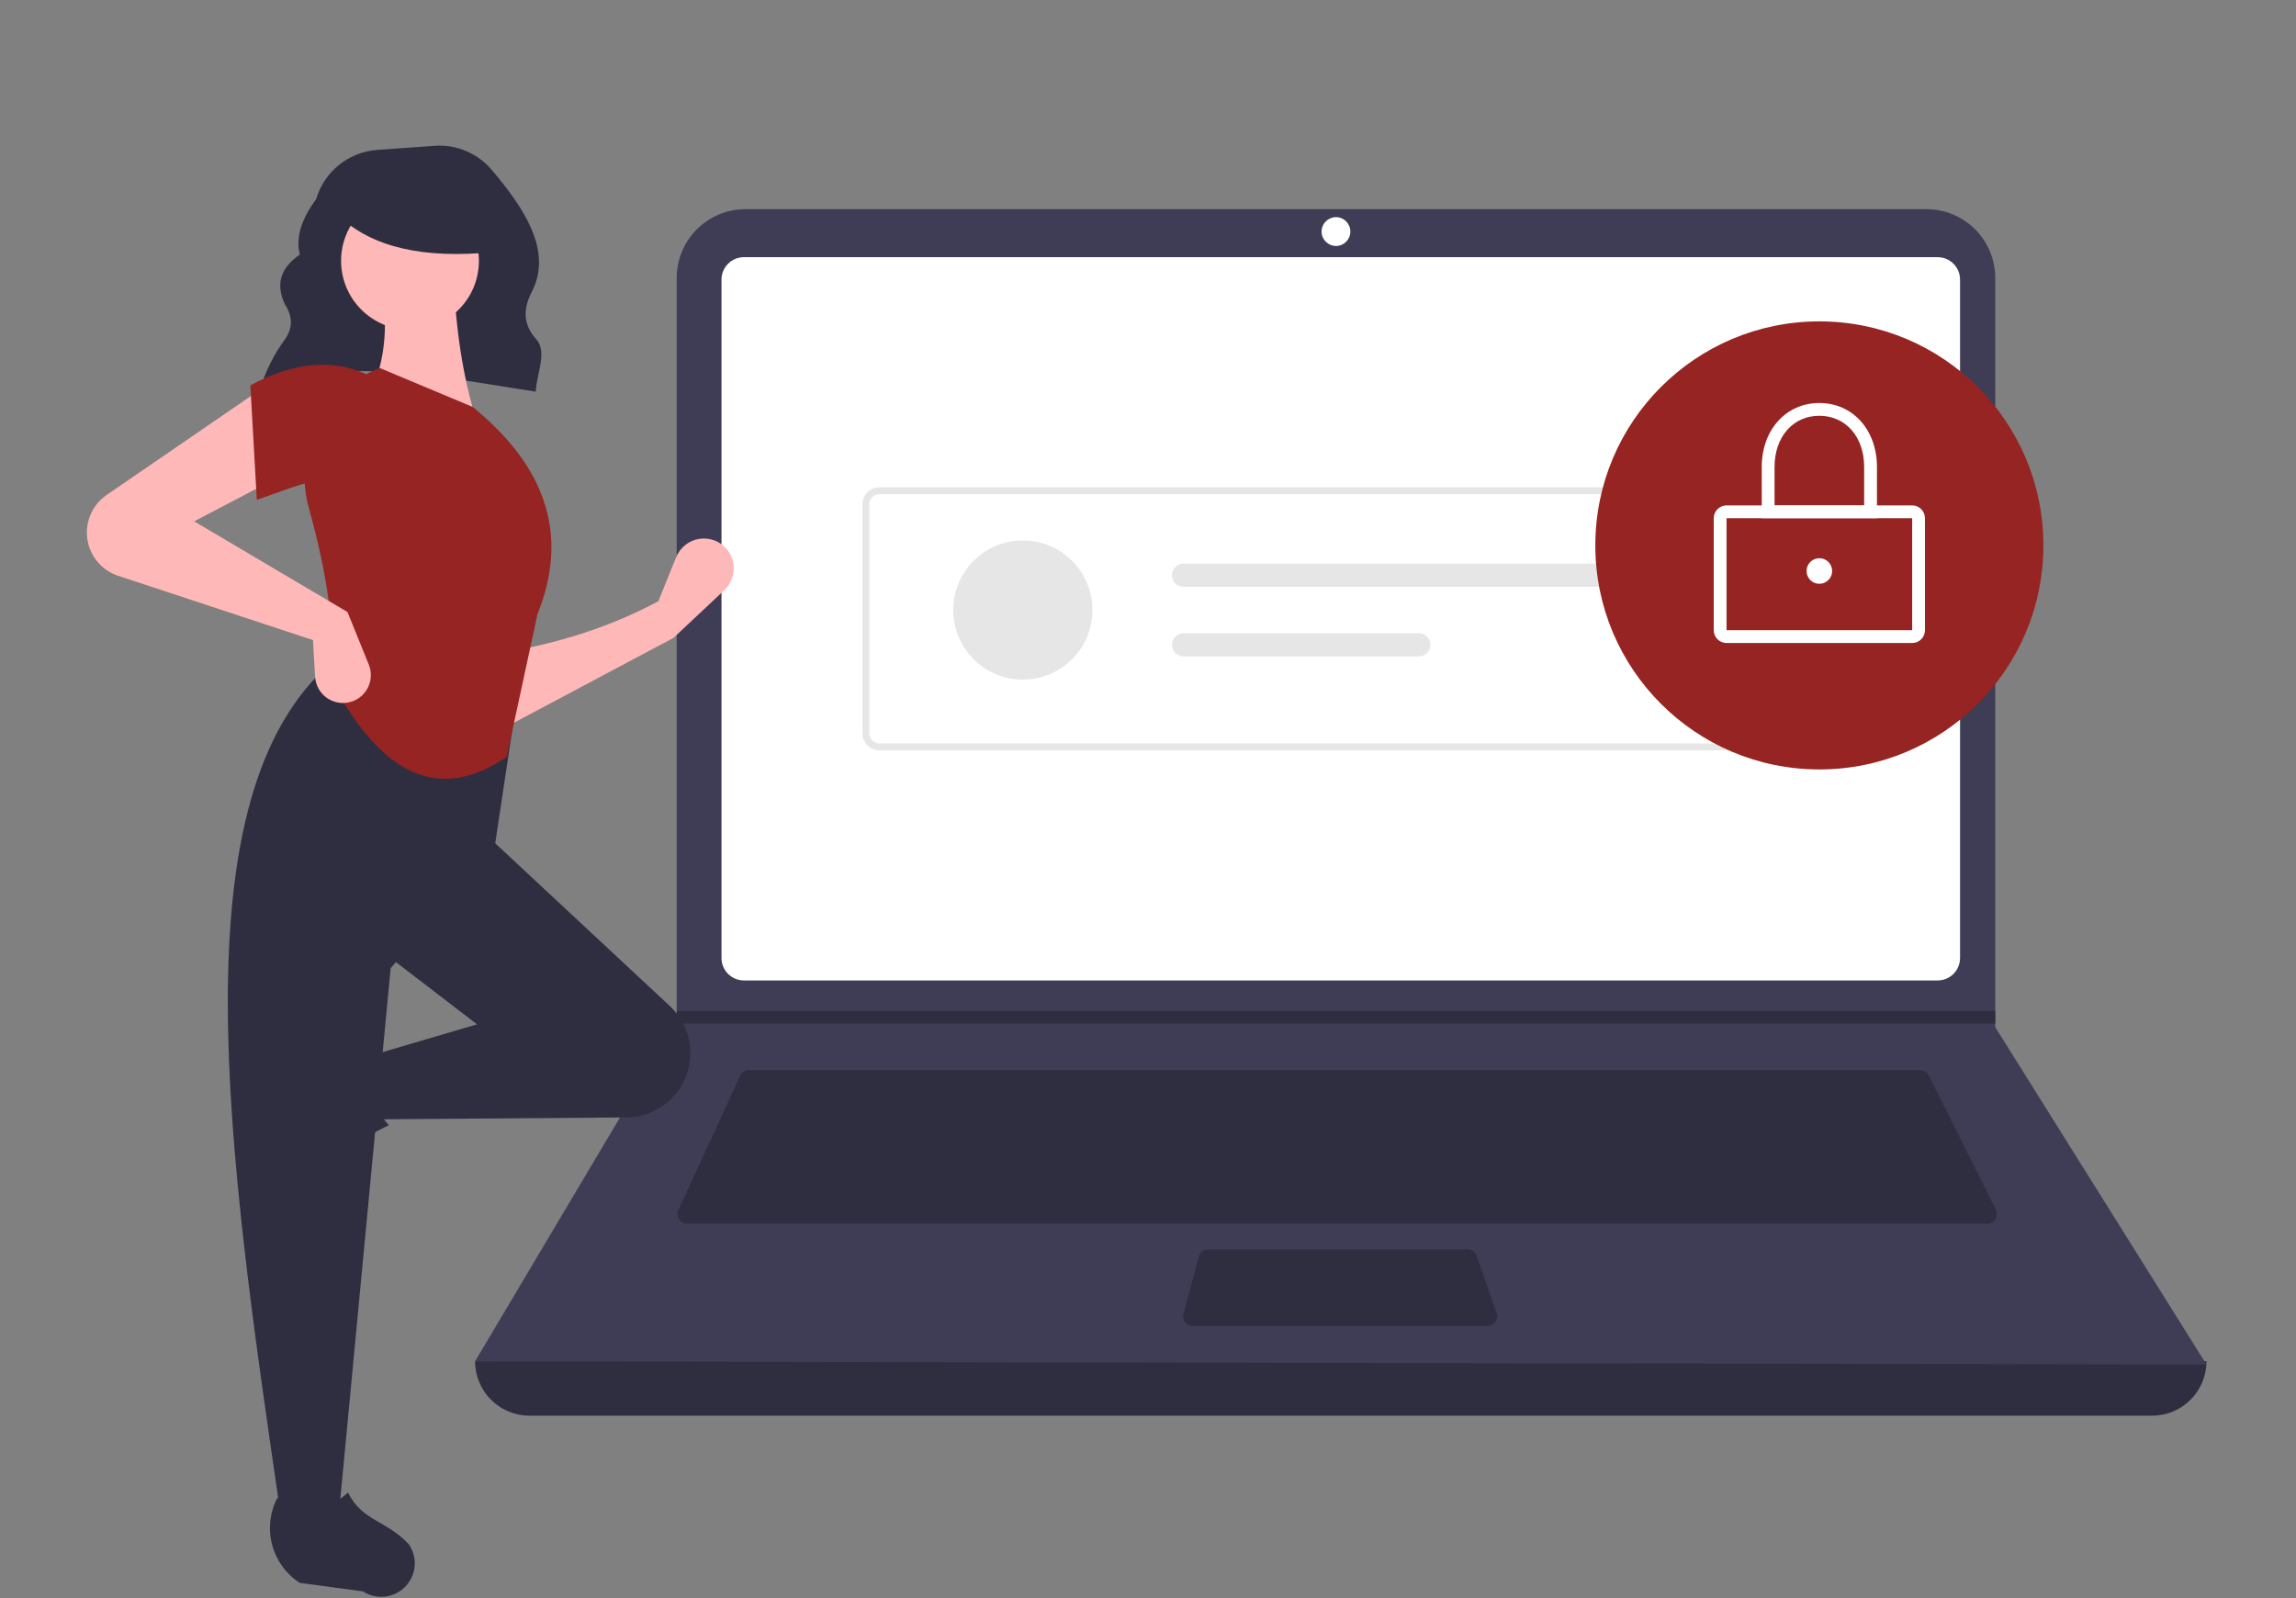<svg width="793" height="552" viewBox="0 0 793 552" fill="none" xmlns="http://www.w3.org/2000/svg">
<rect x="0" y="0" width="793" height="552" fill="#808080" stroke="none"/>
<g>
<path d="M89.853 134.42C117.35 122.724 151.598 130.134 185.044 135.277C185.355 129.049 189.128 121.469 185.176 117.124C180.375 111.845 180.817 106.299 183.706 100.721C191.094 86.456 180.509 71.277 169.822 58.656C167.413 55.818 164.369 53.587 160.936 52.147C157.503 50.706 153.779 50.095 150.066 50.364L130.269 51.778C125.451 52.122 120.854 53.929 117.092 56.958C113.329 59.986 110.581 64.091 109.216 68.724V68.724C104.489 75.153 101.959 81.565 103.552 87.943C96.471 92.782 95.281 98.623 98.463 105.207C101.161 109.353 101.132 113.389 98.34 117.313C94.674 122.316 91.865 127.894 90.03 133.819L89.853 134.42Z" fill="#2F2E41"/>
<path d="M743.29 488.963H182.872C177.888 488.963 173.109 486.983 169.585 483.459C166.061 479.935 164.081 475.156 164.081 470.172C367.232 446.562 566.566 446.562 762.081 470.172C762.081 475.156 760.101 479.935 756.577 483.459C753.053 486.983 748.274 488.963 743.29 488.963Z" fill="#2F2E41"/>
<path d="M762.081 471.277L164.081 470.172L233.387 353.556L233.719 353.004V95.996C233.718 92.877 234.333 89.788 235.526 86.906C236.72 84.024 238.47 81.405 240.676 79.199C242.881 76.993 245.5 75.243 248.382 74.05C251.264 72.856 254.353 72.242 257.473 72.242H665.373C668.493 72.242 671.582 72.856 674.464 74.05C677.346 75.243 679.965 76.993 682.17 79.199C684.376 81.405 686.126 84.024 687.32 86.906C688.513 89.788 689.128 92.877 689.127 95.996V354.772L762.081 471.277Z" fill="#3F3D56"/>
<path d="M256.931 88.823C254.88 88.825 252.913 89.641 251.463 91.091C250.012 92.542 249.196 94.509 249.194 96.56V330.896C249.196 332.948 250.012 334.915 251.463 336.365C252.913 337.816 254.88 338.632 256.931 338.634H669.231C671.282 338.631 673.249 337.815 674.699 336.365C676.15 334.914 676.966 332.948 676.968 330.896V96.56C676.966 94.509 676.15 92.542 674.699 91.091C673.249 89.641 671.282 88.825 669.231 88.823H256.931Z" fill="white"/>
<path d="M258.659 369.584C258.025 369.585 257.405 369.767 256.871 370.109C256.337 370.451 255.912 370.939 255.646 371.514L234.291 417.939C234.058 418.444 233.957 419 233.995 419.555C234.034 420.11 234.211 420.646 234.511 421.114C234.811 421.582 235.224 421.968 235.712 422.235C236.2 422.501 236.747 422.641 237.303 422.641H686.395C686.96 422.641 687.516 422.497 688.01 422.222C688.504 421.946 688.919 421.549 689.216 421.068C689.513 420.588 689.682 420.039 689.708 419.474C689.733 418.909 689.613 418.348 689.36 417.842L666.148 371.417C665.874 370.865 665.451 370.401 664.927 370.077C664.403 369.753 663.799 369.582 663.183 369.584H258.659Z" fill="#2F2E41"/>
<path d="M461.423 84.954C464.17 84.954 466.397 82.727 466.397 79.98C466.397 77.233 464.17 75.006 461.423 75.006C458.676 75.006 456.449 77.233 456.449 79.98C456.449 82.727 458.676 84.954 461.423 84.954Z" fill="white"/>
<path d="M417.281 431.484C416.552 431.485 415.844 431.726 415.265 432.169C414.687 432.613 414.27 433.234 414.079 433.938L408.723 453.834C408.59 454.326 408.573 454.841 408.671 455.341C408.77 455.84 408.983 456.31 409.292 456.714C409.602 457.118 410 457.445 410.457 457.671C410.913 457.896 411.415 458.013 411.924 458.013H513.798C514.327 458.013 514.848 457.887 515.318 457.644C515.788 457.402 516.193 457.051 516.499 456.62C516.806 456.19 517.005 455.692 517.08 455.169C517.155 454.645 517.104 454.112 516.931 453.612L510.044 433.716C509.818 433.064 509.395 432.499 508.833 432.099C508.272 431.7 507.6 431.485 506.91 431.484H417.281Z" fill="#2F2E41"/>
<path d="M689.127 349.135V353.556H233.387L233.73 353.004V349.135H689.127Z" fill="#2F2E41"/>
<path d="M622.401 259.15H303.761C302.197 259.148 300.697 258.525 299.591 257.419C298.484 256.313 297.862 254.813 297.86 253.249V174.208C297.862 172.643 298.484 171.144 299.591 170.037C300.697 168.931 302.197 168.309 303.761 168.307H622.401C623.965 168.309 625.465 168.931 626.571 170.037C627.678 171.144 628.3 172.643 628.302 174.208V253.249C628.3 254.813 627.678 256.313 626.571 257.419C625.465 258.525 623.965 259.148 622.401 259.15V259.15ZM303.761 170.667C302.822 170.668 301.922 171.042 301.259 171.706C300.595 172.369 300.222 173.269 300.221 174.208V253.249C300.222 254.188 300.595 255.087 301.259 255.751C301.922 256.415 302.822 256.788 303.761 256.789H622.401C623.34 256.788 624.24 256.415 624.903 255.751C625.567 255.087 625.94 254.188 625.941 253.249V174.208C625.94 173.269 625.567 172.369 624.903 171.706C624.24 171.042 623.34 170.668 622.401 170.667L303.761 170.667Z" fill="#E6E6E6"/>
<path d="M353.271 234.732C366.546 234.732 377.308 223.97 377.308 210.695C377.308 197.42 366.546 186.659 353.271 186.659C339.996 186.659 329.235 197.42 329.235 210.695C329.235 223.97 339.996 234.732 353.271 234.732Z" fill="#E6E6E6"/>
<path d="M408.784 194.671C408.258 194.67 407.736 194.773 407.249 194.974C406.762 195.175 406.32 195.47 405.947 195.842C405.575 196.214 405.279 196.656 405.077 197.143C404.876 197.629 404.772 198.151 404.772 198.677C404.772 199.204 404.876 199.725 405.077 200.212C405.279 200.698 405.575 201.14 405.947 201.512C406.32 201.884 406.762 202.179 407.249 202.38C407.736 202.581 408.258 202.684 408.784 202.683H597.642C598.704 202.683 599.723 202.261 600.475 201.51C601.226 200.759 601.648 199.74 601.648 198.677C601.648 197.615 601.226 196.596 600.475 195.844C599.723 195.093 598.704 194.671 597.642 194.671H408.784Z" fill="#E6E6E6"/>
<path d="M408.784 218.708C407.722 218.708 406.703 219.13 405.951 219.881C405.2 220.632 404.778 221.651 404.778 222.714C404.778 223.776 405.2 224.795 405.951 225.546C406.703 226.298 407.722 226.72 408.784 226.72H490.05C491.113 226.72 492.132 226.298 492.883 225.546C493.634 224.795 494.056 223.776 494.056 222.714C494.056 221.651 493.634 220.632 492.883 219.881C492.132 219.13 491.113 218.708 490.05 218.708H408.784Z" fill="#E6E6E6"/>
<path d="M232.603 220.328L173.7 251.644L172.954 225.547C192.18 222.338 210.471 216.75 227.384 207.653L233.544 192.433C234.216 190.774 235.307 189.319 236.71 188.209C238.114 187.1 239.782 186.375 241.551 186.105C243.319 185.834 245.128 186.029 246.799 186.669C248.469 187.309 249.945 188.372 251.081 189.755V189.755C252.742 191.778 253.573 194.356 253.404 196.969C253.235 199.581 252.08 202.031 250.172 203.824L232.603 220.328Z" fill="#FFB8B8"/>
<path d="M88.679 401.133C88.249 399.557 88.158 397.908 88.411 396.294C88.665 394.68 89.257 393.138 90.148 391.77L103.088 371.912C106.148 367.215 110.844 363.822 116.265 362.392C121.685 360.962 127.444 361.597 132.423 364.173V364.173C126.985 373.429 127.743 381.549 134.301 388.606C124.12 393.576 114.711 399.991 106.365 407.651C104.841 408.69 103.091 409.35 101.261 409.575C99.431 409.801 97.573 409.586 95.843 408.948C94.112 408.31 92.56 407.268 91.314 405.909C90.067 404.549 89.164 402.912 88.679 401.133V401.133Z" fill="#2F2E41"/>
<path d="M235.286 375.168C233.328 378.432 230.564 381.137 227.259 383.025C223.955 384.912 220.22 385.919 216.415 385.948L130.455 386.599L126.727 364.976L164.753 353.792L132.691 329.187L167.735 288.178L231.385 347.503C235.105 350.97 237.522 355.609 238.232 360.645C238.942 365.681 237.902 370.808 235.286 375.168V375.168Z" fill="#2F2E41"/>
<path d="M117.034 523.045H96.902C78.827 399.147 60.428 274.903 114.797 228.53L178.919 238.968L170.717 293.398L134.928 334.406L117.034 523.045Z" fill="#2F2E41"/>
<path d="M134.73 551.112C133.154 551.541 131.505 551.633 129.891 551.38C128.278 551.126 126.736 550.535 125.367 549.643L103.508 546.705C98.811 543.645 95.419 538.949 93.988 533.528C92.558 528.108 93.192 522.35 95.767 517.37C105.024 522.808 113.144 522.049 120.201 515.491C125.187 525.558 133.402 524.944 141.248 533.426C142.286 534.949 142.946 536.699 143.172 538.529C143.397 540.36 143.182 542.217 142.545 543.948C141.907 545.678 140.865 547.231 139.506 548.477C138.147 549.723 136.509 550.626 134.73 551.112V551.112Z" fill="#2F2E41"/>
<path d="M164.753 145.767L127.472 136.82C133.664 124.146 134.174 110.044 131.2 95.066L156.551 94.32C157.345 112.946 159.748 130.347 164.753 145.767Z" fill="#FFB8B8"/>
<path d="M174.999 261.418C147.86 279.911 128.684 262.051 114.051 234.495C116.085 217.633 112.792 197.454 106.695 175.528C103.983 165.858 104.995 155.522 109.532 146.561C114.069 137.6 121.8 130.666 131.2 127.127V127.127L163.261 140.548C190.485 162.739 195.843 186.775 185.63 212.127L174.999 261.418Z" fill="#952422"/>
<path d="M96.902 164.408L67.078 180.065L120.016 211.381L127.382 229.55C127.874 230.763 128.113 232.063 128.086 233.372C128.059 234.68 127.765 235.969 127.224 237.16C126.682 238.351 125.903 239.42 124.935 240.3C123.967 241.181 122.83 241.855 121.593 242.281V242.281C120.187 242.766 118.687 242.919 117.212 242.728C115.737 242.536 114.326 242.006 113.09 241.179C111.854 240.351 110.826 239.249 110.087 237.957C109.349 236.666 108.919 235.222 108.831 233.737L108.086 221.074L40.803 198.87C38.536 198.122 36.469 196.868 34.758 195.203C33.048 193.537 31.739 191.505 30.93 189.259V189.259C29.751 185.985 29.691 182.412 30.759 179.101C31.828 175.789 33.963 172.925 36.833 170.956L90.938 133.838L96.902 164.408Z" fill="#FFB8B8"/>
<path d="M126.727 167.39C114.288 161.939 102.977 167.86 88.701 172.609L86.464 133.092C100.64 125.536 114.156 123.499 126.727 129.364L126.727 167.39Z" fill="#952422"/>
<path d="M141.606 113.895C154.752 113.895 165.408 103.238 165.408 90.092C165.408 76.947 154.752 66.29 141.606 66.29C128.461 66.29 117.804 76.947 117.804 90.092C117.804 103.238 128.461 113.895 141.606 113.895Z" fill="#FFB8B8"/>
<path d="M170.081 87.089C146.515 89.397 128.558 85.543 117.081 74.569V65.731H168.081L170.081 87.089Z" fill="#2F2E41"/>
<g class="bounce">
<path d="M628.375 265.75C671.108 265.75 705.75 231.108 705.75 188.375C705.75 145.642 671.108 111 628.375 111C585.642 111 551 145.642 551 188.375C551 231.108 585.642 265.75 628.375 265.75Z" fill="#952422"/>
<path d="M660.431 222.089H596.32C595.147 222.088 594.024 221.622 593.195 220.793C592.366 219.964 591.899 218.84 591.898 217.667V178.98C591.9 177.808 592.366 176.684 593.195 175.855C594.024 175.026 595.148 174.56 596.32 174.558H660.431C661.603 174.56 662.727 175.026 663.556 175.855C664.385 176.684 664.851 177.808 664.852 178.98V217.667C664.851 218.84 664.385 219.964 663.556 220.793C662.727 221.622 661.603 222.088 660.431 222.089ZM596.32 178.98V217.667H660.434L660.431 178.98L596.32 178.98Z" fill="white"/>
<path d="M648.272 178.98H608.479V161.294C608.479 148.484 616.847 139.187 628.375 139.187C639.904 139.187 648.272 148.484 648.272 161.294L648.272 178.98ZM612.9 174.558H643.85V161.294C643.85 150.881 637.487 143.608 628.375 143.608C619.264 143.608 612.9 150.881 612.9 161.294L612.9 174.558Z" fill="white"/>
<path d="M628.375 201.64C630.817 201.64 632.797 199.66 632.797 197.218C632.797 194.776 630.817 192.797 628.375 192.797C625.933 192.797 623.954 194.776 623.954 197.218C623.954 199.66 625.933 201.64 628.375 201.64Z" fill="white"/>
</g>
</g>
<defs>
<clipPath id="clip0">
<rect width="793" height="551.732" fill="white"/>
</clipPath>
</defs>
</svg>
